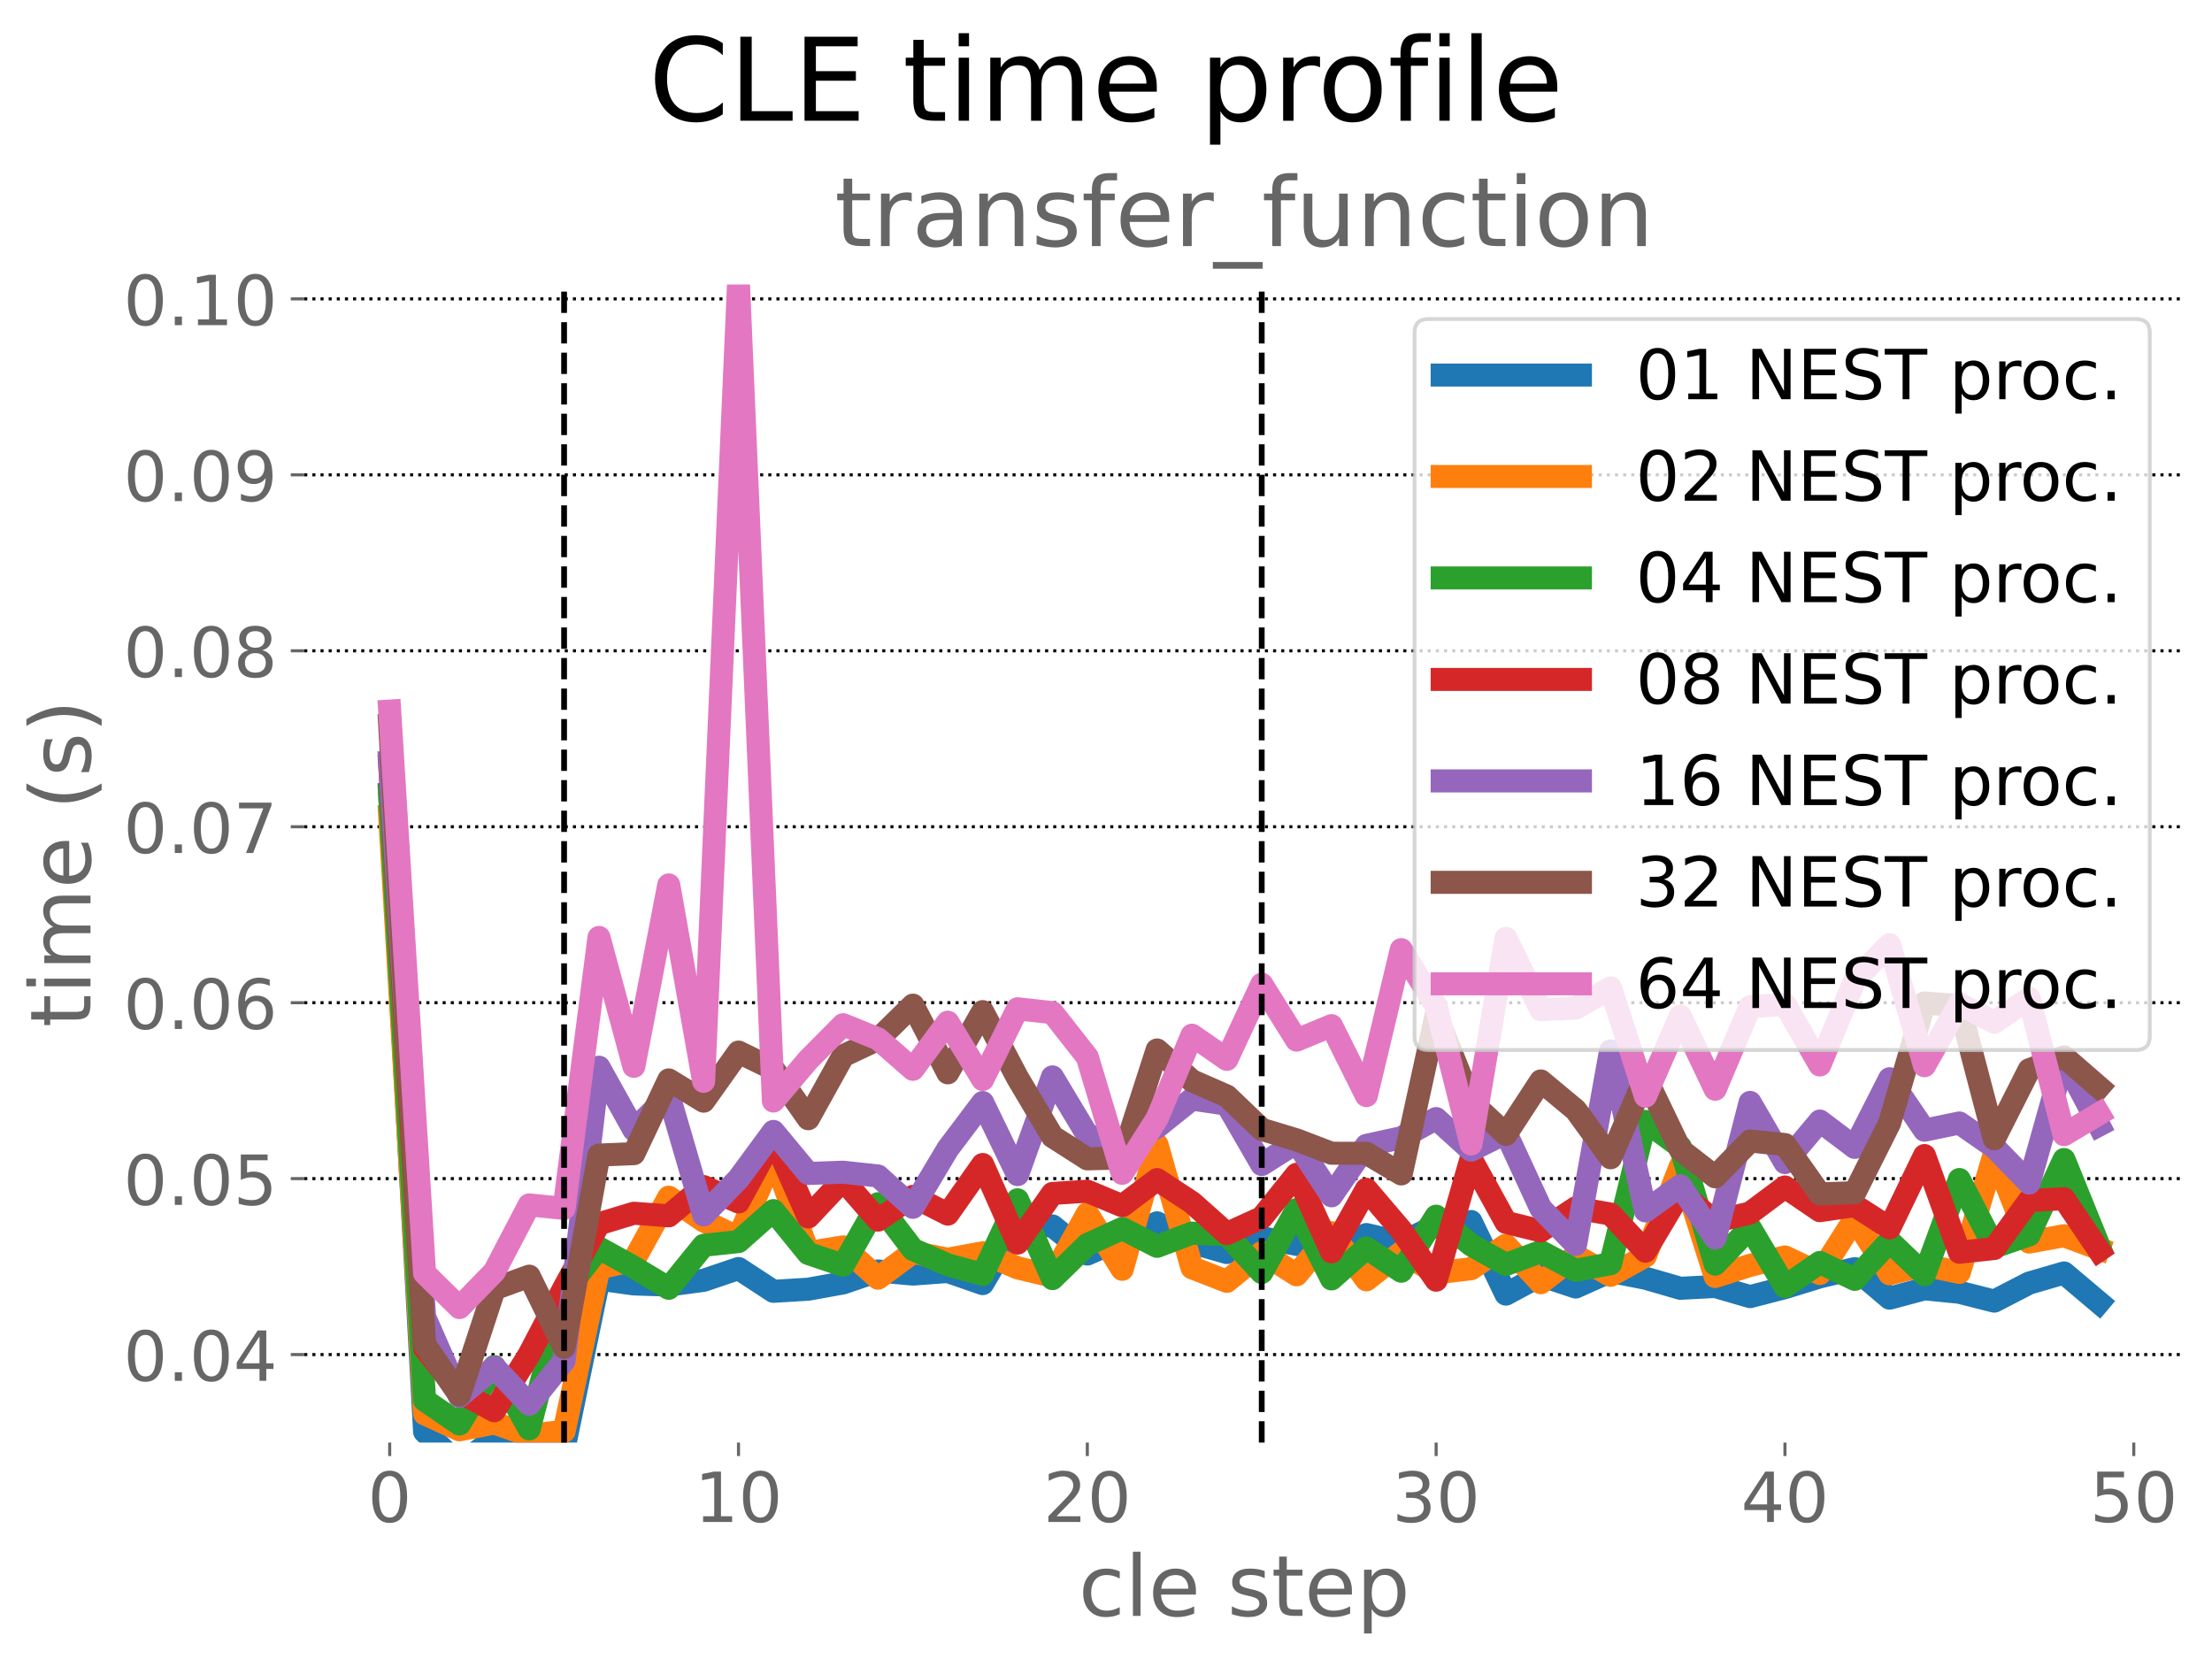 <?xml version="1.0" encoding="utf-8" standalone="no"?>
<!DOCTYPE svg PUBLIC "-//W3C//DTD SVG 1.1//EN"
  "http://www.w3.org/Graphics/SVG/1.1/DTD/svg11.dtd">
<!-- Created with matplotlib (https://matplotlib.org/) -->
<svg height="432pt" version="1.1" viewBox="0 0 576 432" width="576pt" xmlns="http://www.w3.org/2000/svg" xmlns:xlink="http://www.w3.org/1999/xlink">
 <defs>
  <style type="text/css">*{stroke-linecap:butt;stroke-linejoin:round;}</style>
 </defs>
 <g id="figure_1">
  <g id="patch_1">
   <path d="M 0 432 
L 576 432 
L 576 0 
L 0 0 
z
" style="fill:#ffffff;"/>
  </g>
  <g id="axes_1">
   <g id="patch_2">
    <path d="M 79.22 375.64 
L 568.8 375.64 
L 568.8 74.08 
L 79.22 74.08 
z
" style="fill:#ffffff;"/>
   </g>
   <g id="matplotlib.axis_1">
    <g id="xtick_1">
     <g id="line2d_1">
      <defs>
       <path d="M 0 0 
L 0 3.5 
" id="me4980a9f65" style="stroke:#666666;stroke-width:0.8;"/>
      </defs>
      <g>
       <use style="fill:#666666;stroke:#666666;stroke-width:0.8;" x="101.474" xlink:href="#me4980a9f65" y="375.64"/>
      </g>
     </g>
     <g id="text_1">
      <!-- 0 -->
      <g style="fill:#666666;" transform="translate(95.747 396.317)scale(0.18 -0.18)">
       <defs>
        <path d="M 31.781 66.406 
Q 24.172 66.406 20.328 58.906 
Q 16.5 51.422 16.5 36.375 
Q 16.5 21.391 20.328 13.891 
Q 24.172 6.391 31.781 6.391 
Q 39.453 6.391 43.281 13.891 
Q 47.125 21.391 47.125 36.375 
Q 47.125 51.422 43.281 58.906 
Q 39.453 66.406 31.781 66.406 
z
M 31.781 74.219 
Q 44.047 74.219 50.516 64.516 
Q 56.984 54.828 56.984 36.375 
Q 56.984 17.969 50.516 8.266 
Q 44.047 -1.422 31.781 -1.422 
Q 19.531 -1.422 13.062 8.266 
Q 6.594 17.969 6.594 36.375 
Q 6.594 54.828 13.062 64.516 
Q 19.531 74.219 31.781 74.219 
z
" id="DejaVuSans-48"/>
       </defs>
       <use xlink:href="#DejaVuSans-48"/>
      </g>
     </g>
    </g>
    <g id="xtick_2">
     <g id="line2d_2">
      <g>
       <use style="fill:#666666;stroke:#666666;stroke-width:0.8;" x="192.305" xlink:href="#me4980a9f65" y="375.64"/>
      </g>
     </g>
     <g id="text_2">
      <!-- 10 -->
      <g style="fill:#666666;" transform="translate(180.852 396.317)scale(0.18 -0.18)">
       <defs>
        <path d="M 12.406 8.297 
L 28.516 8.297 
L 28.516 63.922 
L 10.984 60.406 
L 10.984 69.391 
L 28.422 72.906 
L 38.281 72.906 
L 38.281 8.297 
L 54.391 8.297 
L 54.391 0 
L 12.406 0 
z
" id="DejaVuSans-49"/>
       </defs>
       <use xlink:href="#DejaVuSans-49"/>
       <use x="63.623" xlink:href="#DejaVuSans-48"/>
      </g>
     </g>
    </g>
    <g id="xtick_3">
     <g id="line2d_3">
      <g>
       <use style="fill:#666666;stroke:#666666;stroke-width:0.8;" x="283.136" xlink:href="#me4980a9f65" y="375.64"/>
      </g>
     </g>
     <g id="text_3">
      <!-- 20 -->
      <g style="fill:#666666;" transform="translate(271.683 396.317)scale(0.18 -0.18)">
       <defs>
        <path d="M 19.188 8.297 
L 53.609 8.297 
L 53.609 0 
L 7.328 0 
L 7.328 8.297 
Q 12.938 14.109 22.625 23.891 
Q 32.328 33.688 34.812 36.531 
Q 39.547 41.844 41.422 45.531 
Q 43.312 49.219 43.312 52.781 
Q 43.312 58.594 39.234 62.25 
Q 35.156 65.922 28.609 65.922 
Q 23.969 65.922 18.812 64.312 
Q 13.672 62.703 7.812 59.422 
L 7.812 69.391 
Q 13.766 71.781 18.938 73 
Q 24.125 74.219 28.422 74.219 
Q 39.75 74.219 46.484 68.547 
Q 53.219 62.891 53.219 53.422 
Q 53.219 48.922 51.531 44.891 
Q 49.859 40.875 45.406 35.406 
Q 44.188 33.984 37.641 27.219 
Q 31.109 20.453 19.188 8.297 
z
" id="DejaVuSans-50"/>
       </defs>
       <use xlink:href="#DejaVuSans-50"/>
       <use x="63.623" xlink:href="#DejaVuSans-48"/>
      </g>
     </g>
    </g>
    <g id="xtick_4">
     <g id="line2d_4">
      <g>
       <use style="fill:#666666;stroke:#666666;stroke-width:0.8;" x="373.967" xlink:href="#me4980a9f65" y="375.64"/>
      </g>
     </g>
     <g id="text_4">
      <!-- 30 -->
      <g style="fill:#666666;" transform="translate(362.515 396.317)scale(0.18 -0.18)">
       <defs>
        <path d="M 40.578 39.312 
Q 47.656 37.797 51.625 33 
Q 55.609 28.219 55.609 21.188 
Q 55.609 10.406 48.188 4.484 
Q 40.766 -1.422 27.094 -1.422 
Q 22.516 -1.422 17.656 -0.516 
Q 12.797 0.391 7.625 2.203 
L 7.625 11.719 
Q 11.719 9.328 16.594 8.109 
Q 21.484 6.891 26.812 6.891 
Q 36.078 6.891 40.938 10.547 
Q 45.797 14.203 45.797 21.188 
Q 45.797 27.641 41.281 31.266 
Q 36.766 34.906 28.719 34.906 
L 20.219 34.906 
L 20.219 43.016 
L 29.109 43.016 
Q 36.375 43.016 40.234 45.922 
Q 44.094 48.828 44.094 54.297 
Q 44.094 59.906 40.109 62.906 
Q 36.141 65.922 28.719 65.922 
Q 24.656 65.922 20.016 65.031 
Q 15.375 64.156 9.812 62.312 
L 9.812 71.094 
Q 15.438 72.656 20.344 73.438 
Q 25.25 74.219 29.594 74.219 
Q 40.828 74.219 47.359 69.109 
Q 53.906 64.016 53.906 55.328 
Q 53.906 49.266 50.438 45.094 
Q 46.969 40.922 40.578 39.312 
z
" id="DejaVuSans-51"/>
       </defs>
       <use xlink:href="#DejaVuSans-51"/>
       <use x="63.623" xlink:href="#DejaVuSans-48"/>
      </g>
     </g>
    </g>
    <g id="xtick_5">
     <g id="line2d_5">
      <g>
       <use style="fill:#666666;stroke:#666666;stroke-width:0.8;" x="464.798" xlink:href="#me4980a9f65" y="375.64"/>
      </g>
     </g>
     <g id="text_5">
      <!-- 40 -->
      <g style="fill:#666666;" transform="translate(453.346 396.317)scale(0.18 -0.18)">
       <defs>
        <path d="M 37.797 64.312 
L 12.891 25.391 
L 37.797 25.391 
z
M 35.203 72.906 
L 47.609 72.906 
L 47.609 25.391 
L 58.016 25.391 
L 58.016 17.188 
L 47.609 17.188 
L 47.609 0 
L 37.797 0 
L 37.797 17.188 
L 4.891 17.188 
L 4.891 26.703 
z
" id="DejaVuSans-52"/>
       </defs>
       <use xlink:href="#DejaVuSans-52"/>
       <use x="63.623" xlink:href="#DejaVuSans-48"/>
      </g>
     </g>
    </g>
    <g id="xtick_6">
     <g id="line2d_6">
      <g>
       <use style="fill:#666666;stroke:#666666;stroke-width:0.8;" x="555.629" xlink:href="#me4980a9f65" y="375.64"/>
      </g>
     </g>
     <g id="text_6">
      <!-- 50 -->
      <g style="fill:#666666;" transform="translate(544.177 396.317)scale(0.18 -0.18)">
       <defs>
        <path d="M 10.797 72.906 
L 49.516 72.906 
L 49.516 64.594 
L 19.828 64.594 
L 19.828 46.734 
Q 21.969 47.469 24.109 47.828 
Q 26.266 48.188 28.422 48.188 
Q 40.625 48.188 47.75 41.5 
Q 54.891 34.812 54.891 23.391 
Q 54.891 11.625 47.562 5.094 
Q 40.234 -1.422 26.906 -1.422 
Q 22.312 -1.422 17.547 -0.641 
Q 12.797 0.141 7.719 1.703 
L 7.719 11.625 
Q 12.109 9.234 16.797 8.062 
Q 21.484 6.891 26.703 6.891 
Q 35.156 6.891 40.078 11.328 
Q 45.016 15.766 45.016 23.391 
Q 45.016 31 40.078 35.438 
Q 35.156 39.891 26.703 39.891 
Q 22.75 39.891 18.812 39.016 
Q 14.891 38.141 10.797 36.281 
z
" id="DejaVuSans-53"/>
       </defs>
       <use xlink:href="#DejaVuSans-53"/>
       <use x="63.623" xlink:href="#DejaVuSans-48"/>
      </g>
     </g>
    </g>
    <g id="text_7">
     <!-- cle step -->
     <g style="fill:#666666;" transform="translate(280.847 420.777)scale(0.22 -0.22)">
      <defs>
       <path d="M 48.781 52.594 
L 48.781 44.188 
Q 44.969 46.297 41.141 47.344 
Q 37.312 48.391 33.406 48.391 
Q 24.656 48.391 19.812 42.844 
Q 14.984 37.312 14.984 27.297 
Q 14.984 17.281 19.812 11.734 
Q 24.656 6.203 33.406 6.203 
Q 37.312 6.203 41.141 7.25 
Q 44.969 8.297 48.781 10.406 
L 48.781 2.094 
Q 45.016 0.344 40.984 -0.531 
Q 36.969 -1.422 32.422 -1.422 
Q 20.062 -1.422 12.781 6.344 
Q 5.516 14.109 5.516 27.297 
Q 5.516 40.672 12.859 48.328 
Q 20.219 56 33.016 56 
Q 37.156 56 41.109 55.141 
Q 45.062 54.297 48.781 52.594 
z
" id="DejaVuSans-99"/>
       <path d="M 9.422 75.984 
L 18.406 75.984 
L 18.406 0 
L 9.422 0 
z
" id="DejaVuSans-108"/>
       <path d="M 56.203 29.594 
L 56.203 25.203 
L 14.891 25.203 
Q 15.484 15.922 20.484 11.062 
Q 25.484 6.203 34.422 6.203 
Q 39.594 6.203 44.453 7.469 
Q 49.312 8.734 54.109 11.281 
L 54.109 2.781 
Q 49.266 0.734 44.188 -0.344 
Q 39.109 -1.422 33.891 -1.422 
Q 20.797 -1.422 13.156 6.188 
Q 5.516 13.812 5.516 26.812 
Q 5.516 40.234 12.766 48.109 
Q 20.016 56 32.328 56 
Q 43.359 56 49.781 48.891 
Q 56.203 41.797 56.203 29.594 
z
M 47.219 32.234 
Q 47.125 39.594 43.094 43.984 
Q 39.062 48.391 32.422 48.391 
Q 24.906 48.391 20.391 44.141 
Q 15.875 39.891 15.188 32.172 
z
" id="DejaVuSans-101"/>
       <path id="DejaVuSans-32"/>
       <path d="M 44.281 53.078 
L 44.281 44.578 
Q 40.484 46.531 36.375 47.5 
Q 32.281 48.484 27.875 48.484 
Q 21.188 48.484 17.844 46.438 
Q 14.5 44.391 14.5 40.281 
Q 14.5 37.156 16.891 35.375 
Q 19.281 33.594 26.516 31.984 
L 29.594 31.297 
Q 39.156 29.25 43.188 25.516 
Q 47.219 21.781 47.219 15.094 
Q 47.219 7.469 41.188 3.016 
Q 35.156 -1.422 24.609 -1.422 
Q 20.219 -1.422 15.453 -0.562 
Q 10.688 0.297 5.422 2 
L 5.422 11.281 
Q 10.406 8.688 15.234 7.391 
Q 20.062 6.109 24.812 6.109 
Q 31.156 6.109 34.562 8.281 
Q 37.984 10.453 37.984 14.406 
Q 37.984 18.062 35.516 20.016 
Q 33.062 21.969 24.703 23.781 
L 21.578 24.516 
Q 13.234 26.266 9.516 29.906 
Q 5.812 33.547 5.812 39.891 
Q 5.812 47.609 11.281 51.797 
Q 16.75 56 26.812 56 
Q 31.781 56 36.172 55.266 
Q 40.578 54.547 44.281 53.078 
z
" id="DejaVuSans-115"/>
       <path d="M 18.312 70.219 
L 18.312 54.688 
L 36.812 54.688 
L 36.812 47.703 
L 18.312 47.703 
L 18.312 18.016 
Q 18.312 11.328 20.141 9.422 
Q 21.969 7.516 27.594 7.516 
L 36.812 7.516 
L 36.812 0 
L 27.594 0 
Q 17.188 0 13.234 3.875 
Q 9.281 7.766 9.281 18.016 
L 9.281 47.703 
L 2.688 47.703 
L 2.688 54.688 
L 9.281 54.688 
L 9.281 70.219 
z
" id="DejaVuSans-116"/>
       <path d="M 18.109 8.203 
L 18.109 -20.797 
L 9.078 -20.797 
L 9.078 54.688 
L 18.109 54.688 
L 18.109 46.391 
Q 20.953 51.266 25.266 53.625 
Q 29.594 56 35.594 56 
Q 45.562 56 51.781 48.094 
Q 58.016 40.188 58.016 27.297 
Q 58.016 14.406 51.781 6.484 
Q 45.562 -1.422 35.594 -1.422 
Q 29.594 -1.422 25.266 0.953 
Q 20.953 3.328 18.109 8.203 
z
M 48.688 27.297 
Q 48.688 37.203 44.609 42.844 
Q 40.531 48.484 33.406 48.484 
Q 26.266 48.484 22.188 42.844 
Q 18.109 37.203 18.109 27.297 
Q 18.109 17.391 22.188 11.75 
Q 26.266 6.109 33.406 6.109 
Q 40.531 6.109 44.609 11.75 
Q 48.688 17.391 48.688 27.297 
z
" id="DejaVuSans-112"/>
      </defs>
      <use xlink:href="#DejaVuSans-99"/>
      <use x="54.98" xlink:href="#DejaVuSans-108"/>
      <use x="82.764" xlink:href="#DejaVuSans-101"/>
      <use x="144.287" xlink:href="#DejaVuSans-32"/>
      <use x="176.074" xlink:href="#DejaVuSans-115"/>
      <use x="228.174" xlink:href="#DejaVuSans-116"/>
      <use x="267.383" xlink:href="#DejaVuSans-101"/>
      <use x="328.906" xlink:href="#DejaVuSans-112"/>
     </g>
    </g>
   </g>
   <g id="matplotlib.axis_2">
    <g id="ytick_1">
     <g id="line2d_7">
      <path clip-path="url(#p1385a1913b)" d="M 79.22 352.732 
L 568.8 352.732 
" style="fill:none;stroke:#000000;stroke-dasharray:0.8,1.32;stroke-dashoffset:0;stroke-width:0.8;"/>
     </g>
     <g id="line2d_8">
      <defs>
       <path d="M 0 0 
L -3.5 0 
" id="m666894f2d3" style="stroke:#666666;stroke-width:0.8;"/>
      </defs>
      <g>
       <use style="fill:#666666;stroke:#666666;stroke-width:0.8;" x="79.22" xlink:href="#m666894f2d3" y="352.732"/>
      </g>
     </g>
     <g id="text_8">
      <!-- 0.04 -->
      <g style="fill:#666666;" transform="translate(32.142 359.57)scale(0.18 -0.18)">
       <defs>
        <path d="M 10.688 12.406 
L 21 12.406 
L 21 0 
L 10.688 0 
z
" id="DejaVuSans-46"/>
       </defs>
       <use xlink:href="#DejaVuSans-48"/>
       <use x="63.623" xlink:href="#DejaVuSans-46"/>
       <use x="95.41" xlink:href="#DejaVuSans-48"/>
       <use x="159.033" xlink:href="#DejaVuSans-52"/>
      </g>
     </g>
    </g>
    <g id="ytick_2">
     <g id="line2d_9">
      <path clip-path="url(#p1385a1913b)" d="M 79.22 306.915 
L 568.8 306.915 
" style="fill:none;stroke:#000000;stroke-dasharray:0.8,1.32;stroke-dashoffset:0;stroke-width:0.8;"/>
     </g>
     <g id="line2d_10">
      <g>
       <use style="fill:#666666;stroke:#666666;stroke-width:0.8;" x="79.22" xlink:href="#m666894f2d3" y="306.915"/>
      </g>
     </g>
     <g id="text_9">
      <!-- 0.05 -->
      <g style="fill:#666666;" transform="translate(32.142 313.753)scale(0.18 -0.18)">
       <use xlink:href="#DejaVuSans-48"/>
       <use x="63.623" xlink:href="#DejaVuSans-46"/>
       <use x="95.41" xlink:href="#DejaVuSans-48"/>
       <use x="159.033" xlink:href="#DejaVuSans-53"/>
      </g>
     </g>
    </g>
    <g id="ytick_3">
     <g id="line2d_11">
      <path clip-path="url(#p1385a1913b)" d="M 79.22 261.098 
L 568.8 261.098 
" style="fill:none;stroke:#000000;stroke-dasharray:0.8,1.32;stroke-dashoffset:0;stroke-width:0.8;"/>
     </g>
     <g id="line2d_12">
      <g>
       <use style="fill:#666666;stroke:#666666;stroke-width:0.8;" x="79.22" xlink:href="#m666894f2d3" y="261.098"/>
      </g>
     </g>
     <g id="text_10">
      <!-- 0.06 -->
      <g style="fill:#666666;" transform="translate(32.142 267.936)scale(0.18 -0.18)">
       <defs>
        <path d="M 33.016 40.375 
Q 26.375 40.375 22.484 35.828 
Q 18.609 31.297 18.609 23.391 
Q 18.609 15.531 22.484 10.953 
Q 26.375 6.391 33.016 6.391 
Q 39.656 6.391 43.531 10.953 
Q 47.406 15.531 47.406 23.391 
Q 47.406 31.297 43.531 35.828 
Q 39.656 40.375 33.016 40.375 
z
M 52.594 71.297 
L 52.594 62.312 
Q 48.875 64.062 45.094 64.984 
Q 41.312 65.922 37.594 65.922 
Q 27.828 65.922 22.672 59.328 
Q 17.531 52.734 16.797 39.406 
Q 19.672 43.656 24.016 45.922 
Q 28.375 48.188 33.594 48.188 
Q 44.578 48.188 50.953 41.516 
Q 57.328 34.859 57.328 23.391 
Q 57.328 12.156 50.688 5.359 
Q 44.047 -1.422 33.016 -1.422 
Q 20.359 -1.422 13.672 8.266 
Q 6.984 17.969 6.984 36.375 
Q 6.984 53.656 15.188 63.938 
Q 23.391 74.219 37.203 74.219 
Q 40.922 74.219 44.703 73.484 
Q 48.484 72.75 52.594 71.297 
z
" id="DejaVuSans-54"/>
       </defs>
       <use xlink:href="#DejaVuSans-48"/>
       <use x="63.623" xlink:href="#DejaVuSans-46"/>
       <use x="95.41" xlink:href="#DejaVuSans-48"/>
       <use x="159.033" xlink:href="#DejaVuSans-54"/>
      </g>
     </g>
    </g>
    <g id="ytick_4">
     <g id="line2d_13">
      <path clip-path="url(#p1385a1913b)" d="M 79.22 215.281 
L 568.8 215.281 
" style="fill:none;stroke:#000000;stroke-dasharray:0.8,1.32;stroke-dashoffset:0;stroke-width:0.8;"/>
     </g>
     <g id="line2d_14">
      <g>
       <use style="fill:#666666;stroke:#666666;stroke-width:0.8;" x="79.22" xlink:href="#m666894f2d3" y="215.281"/>
      </g>
     </g>
     <g id="text_11">
      <!-- 0.07 -->
      <g style="fill:#666666;" transform="translate(32.142 222.119)scale(0.18 -0.18)">
       <defs>
        <path d="M 8.203 72.906 
L 55.078 72.906 
L 55.078 68.703 
L 28.609 0 
L 18.312 0 
L 43.219 64.594 
L 8.203 64.594 
z
" id="DejaVuSans-55"/>
       </defs>
       <use xlink:href="#DejaVuSans-48"/>
       <use x="63.623" xlink:href="#DejaVuSans-46"/>
       <use x="95.41" xlink:href="#DejaVuSans-48"/>
       <use x="159.033" xlink:href="#DejaVuSans-55"/>
      </g>
     </g>
    </g>
    <g id="ytick_5">
     <g id="line2d_15">
      <path clip-path="url(#p1385a1913b)" d="M 79.22 169.464 
L 568.8 169.464 
" style="fill:none;stroke:#000000;stroke-dasharray:0.8,1.32;stroke-dashoffset:0;stroke-width:0.8;"/>
     </g>
     <g id="line2d_16">
      <g>
       <use style="fill:#666666;stroke:#666666;stroke-width:0.8;" x="79.22" xlink:href="#m666894f2d3" y="169.464"/>
      </g>
     </g>
     <g id="text_12">
      <!-- 0.08 -->
      <g style="fill:#666666;" transform="translate(32.142 176.302)scale(0.18 -0.18)">
       <defs>
        <path d="M 31.781 34.625 
Q 24.75 34.625 20.719 30.859 
Q 16.703 27.094 16.703 20.516 
Q 16.703 13.922 20.719 10.156 
Q 24.75 6.391 31.781 6.391 
Q 38.812 6.391 42.859 10.172 
Q 46.922 13.969 46.922 20.516 
Q 46.922 27.094 42.891 30.859 
Q 38.875 34.625 31.781 34.625 
z
M 21.922 38.812 
Q 15.578 40.375 12.031 44.719 
Q 8.5 49.078 8.5 55.328 
Q 8.5 64.062 14.719 69.141 
Q 20.953 74.219 31.781 74.219 
Q 42.672 74.219 48.875 69.141 
Q 55.078 64.062 55.078 55.328 
Q 55.078 49.078 51.531 44.719 
Q 48 40.375 41.703 38.812 
Q 48.828 37.156 52.797 32.312 
Q 56.781 27.484 56.781 20.516 
Q 56.781 9.906 50.312 4.234 
Q 43.844 -1.422 31.781 -1.422 
Q 19.734 -1.422 13.25 4.234 
Q 6.781 9.906 6.781 20.516 
Q 6.781 27.484 10.781 32.312 
Q 14.797 37.156 21.922 38.812 
z
M 18.312 54.391 
Q 18.312 48.734 21.844 45.562 
Q 25.391 42.391 31.781 42.391 
Q 38.141 42.391 41.719 45.562 
Q 45.312 48.734 45.312 54.391 
Q 45.312 60.062 41.719 63.234 
Q 38.141 66.406 31.781 66.406 
Q 25.391 66.406 21.844 63.234 
Q 18.312 60.062 18.312 54.391 
z
" id="DejaVuSans-56"/>
       </defs>
       <use xlink:href="#DejaVuSans-48"/>
       <use x="63.623" xlink:href="#DejaVuSans-46"/>
       <use x="95.41" xlink:href="#DejaVuSans-48"/>
       <use x="159.033" xlink:href="#DejaVuSans-56"/>
      </g>
     </g>
    </g>
    <g id="ytick_6">
     <g id="line2d_17">
      <path clip-path="url(#p1385a1913b)" d="M 79.22 123.647 
L 568.8 123.647 
" style="fill:none;stroke:#000000;stroke-dasharray:0.8,1.32;stroke-dashoffset:0;stroke-width:0.8;"/>
     </g>
     <g id="line2d_18">
      <g>
       <use style="fill:#666666;stroke:#666666;stroke-width:0.8;" x="79.22" xlink:href="#m666894f2d3" y="123.647"/>
      </g>
     </g>
     <g id="text_13">
      <!-- 0.09 -->
      <g style="fill:#666666;" transform="translate(32.142 130.485)scale(0.18 -0.18)">
       <defs>
        <path d="M 10.984 1.516 
L 10.984 10.5 
Q 14.703 8.734 18.5 7.812 
Q 22.312 6.891 25.984 6.891 
Q 35.75 6.891 40.891 13.453 
Q 46.047 20.016 46.781 33.406 
Q 43.953 29.203 39.594 26.953 
Q 35.25 24.703 29.984 24.703 
Q 19.047 24.703 12.672 31.312 
Q 6.297 37.938 6.297 49.422 
Q 6.297 60.641 12.938 67.422 
Q 19.578 74.219 30.609 74.219 
Q 43.266 74.219 49.922 64.516 
Q 56.594 54.828 56.594 36.375 
Q 56.594 19.141 48.406 8.859 
Q 40.234 -1.422 26.422 -1.422 
Q 22.703 -1.422 18.891 -0.688 
Q 15.094 0.047 10.984 1.516 
z
M 30.609 32.422 
Q 37.25 32.422 41.125 36.953 
Q 45.016 41.5 45.016 49.422 
Q 45.016 57.281 41.125 61.844 
Q 37.25 66.406 30.609 66.406 
Q 23.969 66.406 20.094 61.844 
Q 16.219 57.281 16.219 49.422 
Q 16.219 41.5 20.094 36.953 
Q 23.969 32.422 30.609 32.422 
z
" id="DejaVuSans-57"/>
       </defs>
       <use xlink:href="#DejaVuSans-48"/>
       <use x="63.623" xlink:href="#DejaVuSans-46"/>
       <use x="95.41" xlink:href="#DejaVuSans-48"/>
       <use x="159.033" xlink:href="#DejaVuSans-57"/>
      </g>
     </g>
    </g>
    <g id="ytick_7">
     <g id="line2d_19">
      <path clip-path="url(#p1385a1913b)" d="M 79.22 77.83 
L 568.8 77.83 
" style="fill:none;stroke:#000000;stroke-dasharray:0.8,1.32;stroke-dashoffset:0;stroke-width:0.8;"/>
     </g>
     <g id="line2d_20">
      <g>
       <use style="fill:#666666;stroke:#666666;stroke-width:0.8;" x="79.22" xlink:href="#m666894f2d3" y="77.83"/>
      </g>
     </g>
     <g id="text_14">
      <!-- 0.10 -->
      <g style="fill:#666666;" transform="translate(32.142 84.668)scale(0.18 -0.18)">
       <use xlink:href="#DejaVuSans-48"/>
       <use x="63.623" xlink:href="#DejaVuSans-46"/>
       <use x="95.41" xlink:href="#DejaVuSans-49"/>
       <use x="159.033" xlink:href="#DejaVuSans-48"/>
      </g>
     </g>
    </g>
    <g id="text_15">
     <!-- time (s) -->
     <g style="fill:#666666;" transform="translate(23.567 267.521)rotate(-90)scale(0.22 -0.22)">
      <defs>
       <path d="M 9.422 54.688 
L 18.406 54.688 
L 18.406 0 
L 9.422 0 
z
M 9.422 75.984 
L 18.406 75.984 
L 18.406 64.594 
L 9.422 64.594 
z
" id="DejaVuSans-105"/>
       <path d="M 52 44.188 
Q 55.375 50.25 60.062 53.125 
Q 64.75 56 71.094 56 
Q 79.641 56 84.281 50.016 
Q 88.922 44.047 88.922 33.016 
L 88.922 0 
L 79.891 0 
L 79.891 32.719 
Q 79.891 40.578 77.094 44.375 
Q 74.312 48.188 68.609 48.188 
Q 61.625 48.188 57.562 43.547 
Q 53.516 38.922 53.516 30.906 
L 53.516 0 
L 44.484 0 
L 44.484 32.719 
Q 44.484 40.625 41.703 44.406 
Q 38.922 48.188 33.109 48.188 
Q 26.219 48.188 22.156 43.531 
Q 18.109 38.875 18.109 30.906 
L 18.109 0 
L 9.078 0 
L 9.078 54.688 
L 18.109 54.688 
L 18.109 46.188 
Q 21.188 51.219 25.484 53.609 
Q 29.781 56 35.688 56 
Q 41.656 56 45.828 52.969 
Q 50 49.953 52 44.188 
z
" id="DejaVuSans-109"/>
       <path d="M 31 75.875 
Q 24.469 64.656 21.281 53.656 
Q 18.109 42.672 18.109 31.391 
Q 18.109 20.125 21.312 9.062 
Q 24.516 -2 31 -13.188 
L 23.188 -13.188 
Q 15.875 -1.703 12.234 9.375 
Q 8.594 20.453 8.594 31.391 
Q 8.594 42.281 12.203 53.312 
Q 15.828 64.359 23.188 75.875 
z
" id="DejaVuSans-40"/>
       <path d="M 8.016 75.875 
L 15.828 75.875 
Q 23.141 64.359 26.781 53.312 
Q 30.422 42.281 30.422 31.391 
Q 30.422 20.453 26.781 9.375 
Q 23.141 -1.703 15.828 -13.188 
L 8.016 -13.188 
Q 14.5 -2 17.703 9.062 
Q 20.906 20.125 20.906 31.391 
Q 20.906 42.672 17.703 53.656 
Q 14.5 64.656 8.016 75.875 
z
" id="DejaVuSans-41"/>
      </defs>
      <use xlink:href="#DejaVuSans-116"/>
      <use x="39.209" xlink:href="#DejaVuSans-105"/>
      <use x="66.992" xlink:href="#DejaVuSans-109"/>
      <use x="164.404" xlink:href="#DejaVuSans-101"/>
      <use x="225.928" xlink:href="#DejaVuSans-32"/>
      <use x="257.715" xlink:href="#DejaVuSans-40"/>
      <use x="296.729" xlink:href="#DejaVuSans-115"/>
      <use x="348.828" xlink:href="#DejaVuSans-41"/>
     </g>
    </g>
   </g>
   <g id="line2d_21">
    <path clip-path="url(#p1385a1913b)" d="M 101.474 206.772 
L 110.557 372.777 
L 119.64 381.412 
L 128.723 374.64 
L 137.806 375.04 
L 146.889 377.043 
L 155.972 333.078 
L 165.055 334.334 
L 174.139 334.626 
L 183.222 333.394 
L 192.305 330.314 
L 201.388 336.254 
L 210.471 335.705 
L 219.554 334.065 
L 228.637 330.96 
L 237.72 331.77 
L 246.804 331.092 
L 255.887 334.247 
L 264.97 318.848 
L 274.053 319.236 
L 283.136 326.547 
L 292.219 322.563 
L 301.302 318.422 
L 310.385 323.568 
L 319.468 326.158 
L 328.552 322.308 
L 337.635 324.038 
L 346.718 325.24 
L 355.801 321.47 
L 364.884 323.601 
L 373.967 319.126 
L 383.05 318.079 
L 392.133 336.98 
L 401.216 332.11 
L 410.3 335.135 
L 419.383 331.068 
L 428.466 332.836 
L 437.549 335.469 
L 446.632 334.992 
L 455.715 337.635 
L 464.798 335.289 
L 473.881 332.49 
L 482.965 330.346 
L 492.048 338.035 
L 501.131 335.601 
L 510.214 336.505 
L 519.297 338.808 
L 528.38 334.117 
L 537.463 331.479 
L 546.546 339.148 
" style="fill:none;stroke:#1f77b4;stroke-linecap:square;stroke-width:6;"/>
   </g>
   <g id="line2d_22">
    <path clip-path="url(#p1385a1913b)" d="M 101.474 212.519 
L 110.557 368.154 
L 119.64 372.325 
L 128.723 370.547 
L 137.806 373.764 
L 146.889 372.695 
L 155.972 330.151 
L 165.055 328.172 
L 174.139 311.742 
L 183.222 317.904 
L 192.305 322.298 
L 201.388 300.949 
L 210.471 326.169 
L 219.554 324.677 
L 228.637 332.834 
L 237.72 326.088 
L 246.804 327.902 
L 255.887 326.23 
L 264.97 330.149 
L 274.053 332.315 
L 283.136 316.028 
L 292.219 330.525 
L 301.302 298.116 
L 310.385 330.12 
L 319.468 333.66 
L 328.552 326.186 
L 337.635 331.96 
L 346.718 320.987 
L 355.801 333.263 
L 364.884 326.144 
L 373.967 331.456 
L 383.05 330.381 
L 392.133 324.261 
L 401.216 334.02 
L 410.3 326.971 
L 419.383 332.09 
L 428.466 327.068 
L 437.549 303.692 
L 446.632 332.396 
L 455.715 329.495 
L 464.798 327.314 
L 473.881 331.601 
L 482.965 317.351 
L 492.048 331.694 
L 501.131 329.421 
L 510.214 331.338 
L 519.297 300.497 
L 528.38 323.43 
L 537.463 321.785 
L 546.546 325.145 
" style="fill:none;stroke:#ff7f0e;stroke-linecap:square;stroke-width:6;"/>
   </g>
   <g id="line2d_23">
    <path clip-path="url(#p1385a1913b)" d="M 101.474 207.361 
L 110.557 364.613 
L 119.64 370.815 
L 128.723 355.841 
L 137.806 372.08 
L 146.889 336.753 
L 155.972 324.964 
L 165.055 329.992 
L 174.139 335.473 
L 183.222 324.272 
L 192.305 323.306 
L 201.388 315.241 
L 210.471 326.409 
L 219.554 329.472 
L 228.637 313.443 
L 237.72 325.351 
L 246.804 329.37 
L 255.887 331.858 
L 264.97 312.417 
L 274.053 332.944 
L 283.136 324.076 
L 292.219 319.907 
L 301.302 324.547 
L 310.385 321.105 
L 319.468 321.512 
L 328.552 331.354 
L 337.635 314.973 
L 346.718 333.029 
L 355.801 324.977 
L 364.884 331.031 
L 373.967 316.689 
L 383.05 324.159 
L 392.133 329.255 
L 401.216 325.925 
L 410.3 330.777 
L 419.383 329.059 
L 428.466 292.006 
L 437.549 298.642 
L 446.632 329.181 
L 455.715 319.689 
L 464.798 335.015 
L 473.881 328.737 
L 482.965 333.147 
L 492.048 323.216 
L 501.131 331.92 
L 510.214 307.144 
L 519.297 324.703 
L 528.38 321.576 
L 537.463 301.938 
L 546.546 324.353 
" style="fill:none;stroke:#2ca02c;stroke-linecap:square;stroke-width:6;"/>
   </g>
   <g id="line2d_24">
    <path clip-path="url(#p1385a1913b)" d="M 101.474 199.352 
L 110.557 351.048 
L 119.64 362.494 
L 128.723 367.358 
L 137.806 352.669 
L 146.889 335.306 
L 155.972 318.684 
L 165.055 315.928 
L 174.139 316.596 
L 183.222 308.976 
L 192.305 312.996 
L 201.388 296.308 
L 210.471 316.909 
L 219.554 307.268 
L 228.637 317.713 
L 237.72 311.53 
L 246.804 316.15 
L 255.887 303.237 
L 264.97 323.698 
L 274.053 310.774 
L 283.136 310.186 
L 292.219 313.979 
L 301.302 307.158 
L 310.385 313.132 
L 319.468 321.225 
L 328.552 317.085 
L 337.635 305.783 
L 346.718 325.973 
L 355.801 309.686 
L 364.884 320.358 
L 373.967 333.354 
L 383.05 301.775 
L 392.133 318.294 
L 401.216 320.526 
L 410.3 314.538 
L 419.383 316.138 
L 428.466 325.809 
L 437.549 310.585 
L 446.632 318.046 
L 455.715 315.857 
L 464.798 309.085 
L 473.881 315.256 
L 482.965 313.936 
L 492.048 319.751 
L 501.131 300.908 
L 510.214 326.088 
L 519.297 325.109 
L 528.38 312.629 
L 537.463 312.132 
L 546.546 325.572 
" style="fill:none;stroke:#d62728;stroke-linecap:square;stroke-width:6;"/>
   </g>
   <g id="line2d_25">
    <path clip-path="url(#p1385a1913b)" d="M 101.474 198.464 
L 110.557 342.917 
L 119.64 363.615 
L 128.723 356.014 
L 137.806 365.661 
L 146.889 354.336 
L 155.972 277.894 
L 165.055 294.22 
L 174.139 285.216 
L 183.222 316.358 
L 192.305 306.954 
L 201.388 294.619 
L 210.471 305.565 
L 219.554 305.241 
L 228.637 306.221 
L 237.72 314.384 
L 246.804 299.156 
L 255.887 287.103 
L 264.97 305.867 
L 274.053 280.422 
L 283.136 295.553 
L 292.219 298.289 
L 301.302 293.479 
L 310.385 286.19 
L 319.468 287.533 
L 328.552 303.238 
L 337.635 297.483 
L 346.718 311.384 
L 355.801 298.26 
L 364.884 296.273 
L 373.967 291.274 
L 383.05 299.511 
L 392.133 294.991 
L 401.216 314.666 
L 410.3 324.015 
L 419.383 273.639 
L 428.466 315.317 
L 437.549 308.775 
L 446.632 322.362 
L 455.715 287.069 
L 464.798 302.736 
L 473.881 291.918 
L 482.965 298.777 
L 492.048 280.902 
L 501.131 294.301 
L 510.214 292.423 
L 519.297 298.724 
L 528.38 308.069 
L 537.463 275.747 
L 546.546 292.987 
" style="fill:none;stroke:#9467bd;stroke-linecap:square;stroke-width:6;"/>
   </g>
   <g id="line2d_26">
    <path clip-path="url(#p1385a1913b)" d="M 101.474 188.797 
L 110.557 350.079 
L 119.64 363.297 
L 128.723 335.606 
L 137.806 332.31 
L 146.889 350.859 
L 155.972 300.775 
L 165.055 300.414 
L 174.139 281.203 
L 183.222 286.744 
L 192.305 273.958 
L 201.388 278.375 
L 210.471 291.315 
L 219.554 274.93 
L 228.637 270.643 
L 237.72 261.738 
L 246.804 279.363 
L 255.887 263.423 
L 264.97 280.663 
L 274.053 295.95 
L 283.136 301.762 
L 292.219 301.534 
L 301.302 273.408 
L 310.385 281.418 
L 319.468 285.398 
L 328.552 294.081 
L 337.635 296.826 
L 346.718 300.297 
L 355.801 300.314 
L 364.884 305.688 
L 373.967 264.27 
L 383.05 286.932 
L 392.133 295.395 
L 401.216 281.474 
L 410.3 289.026 
L 419.383 301.482 
L 428.466 280.473 
L 437.549 299.387 
L 446.632 306.438 
L 455.715 297.123 
L 464.798 298.036 
L 473.881 310.877 
L 482.965 310.581 
L 492.048 292.442 
L 501.131 261.163 
L 510.214 261.9 
L 519.297 296.547 
L 528.38 278.564 
L 537.463 275.197 
L 546.546 283.084 
" style="fill:none;stroke:#8c564b;stroke-linecap:square;stroke-width:6;"/>
   </g>
   <g id="line2d_27">
    <path clip-path="url(#p1385a1913b)" d="M 101.474 185.158 
L 110.557 331.553 
L 119.64 340.482 
L 128.723 331.136 
L 137.806 313.754 
L 146.889 314.66 
L 155.972 244.109 
L 165.055 277.671 
L 174.139 230.435 
L 183.222 281.58 
L 192.305 74.08 
L 201.388 286.703 
L 210.471 275.981 
L 219.554 266.832 
L 228.637 270.515 
L 237.72 278.446 
L 246.804 266.17 
L 255.887 281.097 
L 264.97 262.684 
L 274.053 263.694 
L 283.136 275.264 
L 292.219 305.536 
L 301.302 291.25 
L 310.385 269.563 
L 319.468 275.853 
L 328.552 256.302 
L 337.635 270.843 
L 346.718 267.081 
L 355.801 285.295 
L 364.884 247.278 
L 373.967 261.976 
L 383.05 297.897 
L 392.133 244.334 
L 401.216 262.926 
L 410.3 262.515 
L 419.383 257.242 
L 428.466 285.449 
L 437.549 264.608 
L 446.632 283.639 
L 455.715 262.138 
L 464.798 261.531 
L 473.881 277.316 
L 482.965 255.256 
L 492.048 245.974 
L 501.131 277.505 
L 510.214 261.41 
L 519.297 266.199 
L 528.38 259.979 
L 537.463 295.462 
L 546.546 290.056 
" style="fill:none;stroke:#e377c2;stroke-linecap:square;stroke-width:6;"/>
   </g>
   <g id="line2d_28">
    <path clip-path="url(#p1385a1913b)" d="M 146.889 375.64 
L 146.889 74.08 
" style="fill:none;stroke:#000000;stroke-dasharray:5.55,2.4;stroke-dashoffset:0;stroke-width:1.5;"/>
   </g>
   <g id="line2d_29">
    <path clip-path="url(#p1385a1913b)" d="M 328.552 375.64 
L 328.552 74.08 
" style="fill:none;stroke:#000000;stroke-dasharray:5.55,2.4;stroke-dashoffset:0;stroke-width:1.5;"/>
   </g>
   <g id="text_16">
    <!-- transfer_function -->
    <g style="fill:#666666;" transform="translate(217.336 64.08)scale(0.25 -0.25)">
     <defs>
      <path d="M 41.109 46.297 
Q 39.594 47.172 37.812 47.578 
Q 36.031 48 33.891 48 
Q 26.266 48 22.188 43.047 
Q 18.109 38.094 18.109 28.812 
L 18.109 0 
L 9.078 0 
L 9.078 54.688 
L 18.109 54.688 
L 18.109 46.188 
Q 20.953 51.172 25.484 53.578 
Q 30.031 56 36.531 56 
Q 37.453 56 38.578 55.875 
Q 39.703 55.766 41.062 55.516 
z
" id="DejaVuSans-114"/>
      <path d="M 34.281 27.484 
Q 23.391 27.484 19.188 25 
Q 14.984 22.516 14.984 16.5 
Q 14.984 11.719 18.141 8.906 
Q 21.297 6.109 26.703 6.109 
Q 34.188 6.109 38.703 11.406 
Q 43.219 16.703 43.219 25.484 
L 43.219 27.484 
z
M 52.203 31.203 
L 52.203 0 
L 43.219 0 
L 43.219 8.297 
Q 40.141 3.328 35.547 0.953 
Q 30.953 -1.422 24.312 -1.422 
Q 15.922 -1.422 10.953 3.297 
Q 6 8.016 6 15.922 
Q 6 25.141 12.172 29.828 
Q 18.359 34.516 30.609 34.516 
L 43.219 34.516 
L 43.219 35.406 
Q 43.219 41.609 39.141 45 
Q 35.062 48.391 27.688 48.391 
Q 23 48.391 18.547 47.266 
Q 14.109 46.141 10.016 43.891 
L 10.016 52.203 
Q 14.938 54.109 19.578 55.047 
Q 24.219 56 28.609 56 
Q 40.484 56 46.344 49.844 
Q 52.203 43.703 52.203 31.203 
z
" id="DejaVuSans-97"/>
      <path d="M 54.891 33.016 
L 54.891 0 
L 45.906 0 
L 45.906 32.719 
Q 45.906 40.484 42.875 44.328 
Q 39.844 48.188 33.797 48.188 
Q 26.516 48.188 22.312 43.547 
Q 18.109 38.922 18.109 30.906 
L 18.109 0 
L 9.078 0 
L 9.078 54.688 
L 18.109 54.688 
L 18.109 46.188 
Q 21.344 51.125 25.703 53.562 
Q 30.078 56 35.797 56 
Q 45.219 56 50.047 50.172 
Q 54.891 44.344 54.891 33.016 
z
" id="DejaVuSans-110"/>
      <path d="M 37.109 75.984 
L 37.109 68.5 
L 28.516 68.5 
Q 23.688 68.5 21.797 66.547 
Q 19.922 64.594 19.922 59.516 
L 19.922 54.688 
L 34.719 54.688 
L 34.719 47.703 
L 19.922 47.703 
L 19.922 0 
L 10.891 0 
L 10.891 47.703 
L 2.297 47.703 
L 2.297 54.688 
L 10.891 54.688 
L 10.891 58.5 
Q 10.891 67.625 15.141 71.797 
Q 19.391 75.984 28.609 75.984 
z
" id="DejaVuSans-102"/>
      <path d="M 50.984 -16.609 
L 50.984 -23.578 
L -0.984 -23.578 
L -0.984 -16.609 
z
" id="DejaVuSans-95"/>
      <path d="M 8.5 21.578 
L 8.5 54.688 
L 17.484 54.688 
L 17.484 21.922 
Q 17.484 14.156 20.5 10.266 
Q 23.531 6.391 29.594 6.391 
Q 36.859 6.391 41.078 11.031 
Q 45.312 15.672 45.312 23.688 
L 45.312 54.688 
L 54.297 54.688 
L 54.297 0 
L 45.312 0 
L 45.312 8.406 
Q 42.047 3.422 37.719 1 
Q 33.406 -1.422 27.688 -1.422 
Q 18.266 -1.422 13.375 4.438 
Q 8.5 10.297 8.5 21.578 
z
M 31.109 56 
z
" id="DejaVuSans-117"/>
      <path d="M 30.609 48.391 
Q 23.391 48.391 19.188 42.75 
Q 14.984 37.109 14.984 27.297 
Q 14.984 17.484 19.156 11.844 
Q 23.344 6.203 30.609 6.203 
Q 37.797 6.203 41.984 11.859 
Q 46.188 17.531 46.188 27.297 
Q 46.188 37.016 41.984 42.703 
Q 37.797 48.391 30.609 48.391 
z
M 30.609 56 
Q 42.328 56 49.016 48.375 
Q 55.719 40.766 55.719 27.297 
Q 55.719 13.875 49.016 6.219 
Q 42.328 -1.422 30.609 -1.422 
Q 18.844 -1.422 12.172 6.219 
Q 5.516 13.875 5.516 27.297 
Q 5.516 40.766 12.172 48.375 
Q 18.844 56 30.609 56 
z
" id="DejaVuSans-111"/>
     </defs>
     <use xlink:href="#DejaVuSans-116"/>
     <use x="39.209" xlink:href="#DejaVuSans-114"/>
     <use x="80.322" xlink:href="#DejaVuSans-97"/>
     <use x="141.602" xlink:href="#DejaVuSans-110"/>
     <use x="204.98" xlink:href="#DejaVuSans-115"/>
     <use x="257.08" xlink:href="#DejaVuSans-102"/>
     <use x="292.285" xlink:href="#DejaVuSans-101"/>
     <use x="353.809" xlink:href="#DejaVuSans-114"/>
     <use x="394.922" xlink:href="#DejaVuSans-95"/>
     <use x="444.922" xlink:href="#DejaVuSans-102"/>
     <use x="480.127" xlink:href="#DejaVuSans-117"/>
     <use x="543.506" xlink:href="#DejaVuSans-110"/>
     <use x="606.885" xlink:href="#DejaVuSans-99"/>
     <use x="661.865" xlink:href="#DejaVuSans-116"/>
     <use x="701.074" xlink:href="#DejaVuSans-105"/>
     <use x="728.857" xlink:href="#DejaVuSans-111"/>
     <use x="790.039" xlink:href="#DejaVuSans-110"/>
    </g>
   </g>
   <g id="legend_1">
    <g id="patch_3">
     <path d="M 371.939 273.424 
L 556.2 273.424 
Q 559.8 273.424 559.8 269.824 
L 559.8 86.68 
Q 559.8 83.08 556.2 83.08 
L 371.939 83.08 
Q 368.339 83.08 368.339 86.68 
L 368.339 269.824 
Q 368.339 273.424 371.939 273.424 
z
" style="fill:#ffffff;opacity:0.8;stroke:#cccccc;stroke-linejoin:miter;"/>
    </g>
    <g id="line2d_30">
     <path d="M 375.539 97.657 
L 411.539 97.657 
" style="fill:none;stroke:#1f77b4;stroke-linecap:square;stroke-width:6;"/>
    </g>
    <g id="line2d_31"/>
    <g id="text_17">
     <!-- 01 NEST proc. -->
     <g transform="translate(425.939 103.957)scale(0.18 -0.18)">
      <defs>
       <path d="M 9.812 72.906 
L 23.094 72.906 
L 55.422 11.922 
L 55.422 72.906 
L 64.984 72.906 
L 64.984 0 
L 51.703 0 
L 19.391 60.984 
L 19.391 0 
L 9.812 0 
z
" id="DejaVuSans-78"/>
       <path d="M 9.812 72.906 
L 55.906 72.906 
L 55.906 64.594 
L 19.672 64.594 
L 19.672 43.016 
L 54.391 43.016 
L 54.391 34.719 
L 19.672 34.719 
L 19.672 8.297 
L 56.781 8.297 
L 56.781 0 
L 9.812 0 
z
" id="DejaVuSans-69"/>
       <path d="M 53.516 70.516 
L 53.516 60.891 
Q 47.906 63.578 42.922 64.891 
Q 37.938 66.219 33.297 66.219 
Q 25.25 66.219 20.875 63.094 
Q 16.5 59.969 16.5 54.203 
Q 16.5 49.359 19.406 46.891 
Q 22.312 44.438 30.422 42.922 
L 36.375 41.703 
Q 47.406 39.594 52.656 34.297 
Q 57.906 29 57.906 20.125 
Q 57.906 9.516 50.797 4.047 
Q 43.703 -1.422 29.984 -1.422 
Q 24.812 -1.422 18.969 -0.25 
Q 13.141 0.922 6.891 3.219 
L 6.891 13.375 
Q 12.891 10.016 18.656 8.297 
Q 24.422 6.594 29.984 6.594 
Q 38.422 6.594 43.016 9.906 
Q 47.609 13.234 47.609 19.391 
Q 47.609 24.75 44.312 27.781 
Q 41.016 30.812 33.5 32.328 
L 27.484 33.5 
Q 16.453 35.688 11.516 40.375 
Q 6.594 45.062 6.594 53.422 
Q 6.594 63.094 13.406 68.656 
Q 20.219 74.219 32.172 74.219 
Q 37.312 74.219 42.625 73.281 
Q 47.953 72.359 53.516 70.516 
z
" id="DejaVuSans-83"/>
       <path d="M -0.297 72.906 
L 61.375 72.906 
L 61.375 64.594 
L 35.5 64.594 
L 35.5 0 
L 25.594 0 
L 25.594 64.594 
L -0.297 64.594 
z
" id="DejaVuSans-84"/>
      </defs>
      <use xlink:href="#DejaVuSans-48"/>
      <use x="63.623" xlink:href="#DejaVuSans-49"/>
      <use x="127.246" xlink:href="#DejaVuSans-32"/>
      <use x="159.033" xlink:href="#DejaVuSans-78"/>
      <use x="233.838" xlink:href="#DejaVuSans-69"/>
      <use x="297.021" xlink:href="#DejaVuSans-83"/>
      <use x="360.498" xlink:href="#DejaVuSans-84"/>
      <use x="421.582" xlink:href="#DejaVuSans-32"/>
      <use x="453.369" xlink:href="#DejaVuSans-112"/>
      <use x="516.846" xlink:href="#DejaVuSans-114"/>
      <use x="555.709" xlink:href="#DejaVuSans-111"/>
      <use x="616.891" xlink:href="#DejaVuSans-99"/>
      <use x="671.871" xlink:href="#DejaVuSans-46"/>
     </g>
    </g>
    <g id="line2d_32">
     <path d="M 375.539 124.078 
L 411.539 124.078 
" style="fill:none;stroke:#ff7f0e;stroke-linecap:square;stroke-width:6;"/>
    </g>
    <g id="line2d_33"/>
    <g id="text_18">
     <!-- 02 NEST proc. -->
     <g transform="translate(425.939 130.378)scale(0.18 -0.18)">
      <use xlink:href="#DejaVuSans-48"/>
      <use x="63.623" xlink:href="#DejaVuSans-50"/>
      <use x="127.246" xlink:href="#DejaVuSans-32"/>
      <use x="159.033" xlink:href="#DejaVuSans-78"/>
      <use x="233.838" xlink:href="#DejaVuSans-69"/>
      <use x="297.021" xlink:href="#DejaVuSans-83"/>
      <use x="360.498" xlink:href="#DejaVuSans-84"/>
      <use x="421.582" xlink:href="#DejaVuSans-32"/>
      <use x="453.369" xlink:href="#DejaVuSans-112"/>
      <use x="516.846" xlink:href="#DejaVuSans-114"/>
      <use x="555.709" xlink:href="#DejaVuSans-111"/>
      <use x="616.891" xlink:href="#DejaVuSans-99"/>
      <use x="671.871" xlink:href="#DejaVuSans-46"/>
     </g>
    </g>
    <g id="line2d_34">
     <path d="M 375.539 150.498 
L 411.539 150.498 
" style="fill:none;stroke:#2ca02c;stroke-linecap:square;stroke-width:6;"/>
    </g>
    <g id="line2d_35"/>
    <g id="text_19">
     <!-- 04 NEST proc. -->
     <g transform="translate(425.939 156.798)scale(0.18 -0.18)">
      <use xlink:href="#DejaVuSans-48"/>
      <use x="63.623" xlink:href="#DejaVuSans-52"/>
      <use x="127.246" xlink:href="#DejaVuSans-32"/>
      <use x="159.033" xlink:href="#DejaVuSans-78"/>
      <use x="233.838" xlink:href="#DejaVuSans-69"/>
      <use x="297.021" xlink:href="#DejaVuSans-83"/>
      <use x="360.498" xlink:href="#DejaVuSans-84"/>
      <use x="421.582" xlink:href="#DejaVuSans-32"/>
      <use x="453.369" xlink:href="#DejaVuSans-112"/>
      <use x="516.846" xlink:href="#DejaVuSans-114"/>
      <use x="555.709" xlink:href="#DejaVuSans-111"/>
      <use x="616.891" xlink:href="#DejaVuSans-99"/>
      <use x="671.871" xlink:href="#DejaVuSans-46"/>
     </g>
    </g>
    <g id="line2d_36">
     <path d="M 375.539 176.919 
L 411.539 176.919 
" style="fill:none;stroke:#d62728;stroke-linecap:square;stroke-width:6;"/>
    </g>
    <g id="line2d_37"/>
    <g id="text_20">
     <!-- 08 NEST proc. -->
     <g transform="translate(425.939 183.219)scale(0.18 -0.18)">
      <use xlink:href="#DejaVuSans-48"/>
      <use x="63.623" xlink:href="#DejaVuSans-56"/>
      <use x="127.246" xlink:href="#DejaVuSans-32"/>
      <use x="159.033" xlink:href="#DejaVuSans-78"/>
      <use x="233.838" xlink:href="#DejaVuSans-69"/>
      <use x="297.021" xlink:href="#DejaVuSans-83"/>
      <use x="360.498" xlink:href="#DejaVuSans-84"/>
      <use x="421.582" xlink:href="#DejaVuSans-32"/>
      <use x="453.369" xlink:href="#DejaVuSans-112"/>
      <use x="516.846" xlink:href="#DejaVuSans-114"/>
      <use x="555.709" xlink:href="#DejaVuSans-111"/>
      <use x="616.891" xlink:href="#DejaVuSans-99"/>
      <use x="671.871" xlink:href="#DejaVuSans-46"/>
     </g>
    </g>
    <g id="line2d_38">
     <path d="M 375.539 203.34 
L 411.539 203.34 
" style="fill:none;stroke:#9467bd;stroke-linecap:square;stroke-width:6;"/>
    </g>
    <g id="line2d_39"/>
    <g id="text_21">
     <!-- 16 NEST proc. -->
     <g transform="translate(425.939 209.64)scale(0.18 -0.18)">
      <use xlink:href="#DejaVuSans-49"/>
      <use x="63.623" xlink:href="#DejaVuSans-54"/>
      <use x="127.246" xlink:href="#DejaVuSans-32"/>
      <use x="159.033" xlink:href="#DejaVuSans-78"/>
      <use x="233.838" xlink:href="#DejaVuSans-69"/>
      <use x="297.021" xlink:href="#DejaVuSans-83"/>
      <use x="360.498" xlink:href="#DejaVuSans-84"/>
      <use x="421.582" xlink:href="#DejaVuSans-32"/>
      <use x="453.369" xlink:href="#DejaVuSans-112"/>
      <use x="516.846" xlink:href="#DejaVuSans-114"/>
      <use x="555.709" xlink:href="#DejaVuSans-111"/>
      <use x="616.891" xlink:href="#DejaVuSans-99"/>
      <use x="671.871" xlink:href="#DejaVuSans-46"/>
     </g>
    </g>
    <g id="line2d_40">
     <path d="M 375.539 229.76 
L 411.539 229.76 
" style="fill:none;stroke:#8c564b;stroke-linecap:square;stroke-width:6;"/>
    </g>
    <g id="line2d_41"/>
    <g id="text_22">
     <!-- 32 NEST proc. -->
     <g transform="translate(425.939 236.06)scale(0.18 -0.18)">
      <use xlink:href="#DejaVuSans-51"/>
      <use x="63.623" xlink:href="#DejaVuSans-50"/>
      <use x="127.246" xlink:href="#DejaVuSans-32"/>
      <use x="159.033" xlink:href="#DejaVuSans-78"/>
      <use x="233.838" xlink:href="#DejaVuSans-69"/>
      <use x="297.021" xlink:href="#DejaVuSans-83"/>
      <use x="360.498" xlink:href="#DejaVuSans-84"/>
      <use x="421.582" xlink:href="#DejaVuSans-32"/>
      <use x="453.369" xlink:href="#DejaVuSans-112"/>
      <use x="516.846" xlink:href="#DejaVuSans-114"/>
      <use x="555.709" xlink:href="#DejaVuSans-111"/>
      <use x="616.891" xlink:href="#DejaVuSans-99"/>
      <use x="671.871" xlink:href="#DejaVuSans-46"/>
     </g>
    </g>
    <g id="line2d_42">
     <path d="M 375.539 256.181 
L 411.539 256.181 
" style="fill:none;stroke:#e377c2;stroke-linecap:square;stroke-width:6;"/>
    </g>
    <g id="line2d_43"/>
    <g id="text_23">
     <!-- 64 NEST proc. -->
     <g transform="translate(425.939 262.481)scale(0.18 -0.18)">
      <use xlink:href="#DejaVuSans-54"/>
      <use x="63.623" xlink:href="#DejaVuSans-52"/>
      <use x="127.246" xlink:href="#DejaVuSans-32"/>
      <use x="159.033" xlink:href="#DejaVuSans-78"/>
      <use x="233.838" xlink:href="#DejaVuSans-69"/>
      <use x="297.021" xlink:href="#DejaVuSans-83"/>
      <use x="360.498" xlink:href="#DejaVuSans-84"/>
      <use x="421.582" xlink:href="#DejaVuSans-32"/>
      <use x="453.369" xlink:href="#DejaVuSans-112"/>
      <use x="516.846" xlink:href="#DejaVuSans-114"/>
      <use x="555.709" xlink:href="#DejaVuSans-111"/>
      <use x="616.891" xlink:href="#DejaVuSans-99"/>
      <use x="671.871" xlink:href="#DejaVuSans-46"/>
     </g>
    </g>
   </g>
  </g>
  <g id="text_24">
   <!-- CLE time profile -->
   <g transform="translate(168.893 31.435)scale(0.3 -0.3)">
    <defs>
     <path d="M 64.406 67.281 
L 64.406 56.891 
Q 59.422 61.531 53.781 63.812 
Q 48.141 66.109 41.797 66.109 
Q 29.297 66.109 22.656 58.469 
Q 16.016 50.828 16.016 36.375 
Q 16.016 21.969 22.656 14.328 
Q 29.297 6.688 41.797 6.688 
Q 48.141 6.688 53.781 8.984 
Q 59.422 11.281 64.406 15.922 
L 64.406 5.609 
Q 59.234 2.094 53.438 0.328 
Q 47.656 -1.422 41.219 -1.422 
Q 24.656 -1.422 15.125 8.703 
Q 5.609 18.844 5.609 36.375 
Q 5.609 53.953 15.125 64.078 
Q 24.656 74.219 41.219 74.219 
Q 47.75 74.219 53.531 72.484 
Q 59.328 70.75 64.406 67.281 
z
" id="DejaVuSans-67"/>
     <path d="M 9.812 72.906 
L 19.672 72.906 
L 19.672 8.297 
L 55.172 8.297 
L 55.172 0 
L 9.812 0 
z
" id="DejaVuSans-76"/>
    </defs>
    <use xlink:href="#DejaVuSans-67"/>
    <use x="69.824" xlink:href="#DejaVuSans-76"/>
    <use x="125.537" xlink:href="#DejaVuSans-69"/>
    <use x="188.721" xlink:href="#DejaVuSans-32"/>
    <use x="220.508" xlink:href="#DejaVuSans-116"/>
    <use x="259.717" xlink:href="#DejaVuSans-105"/>
    <use x="287.5" xlink:href="#DejaVuSans-109"/>
    <use x="384.912" xlink:href="#DejaVuSans-101"/>
    <use x="446.436" xlink:href="#DejaVuSans-32"/>
    <use x="478.223" xlink:href="#DejaVuSans-112"/>
    <use x="541.699" xlink:href="#DejaVuSans-114"/>
    <use x="580.562" xlink:href="#DejaVuSans-111"/>
    <use x="641.744" xlink:href="#DejaVuSans-102"/>
    <use x="676.949" xlink:href="#DejaVuSans-105"/>
    <use x="704.732" xlink:href="#DejaVuSans-108"/>
    <use x="732.516" xlink:href="#DejaVuSans-101"/>
   </g>
  </g>
 </g>
 <defs>
  <clipPath id="p1385a1913b">
   <rect height="301.56" width="489.58" x="79.22" y="74.08"/>
  </clipPath>
 </defs>
</svg>

